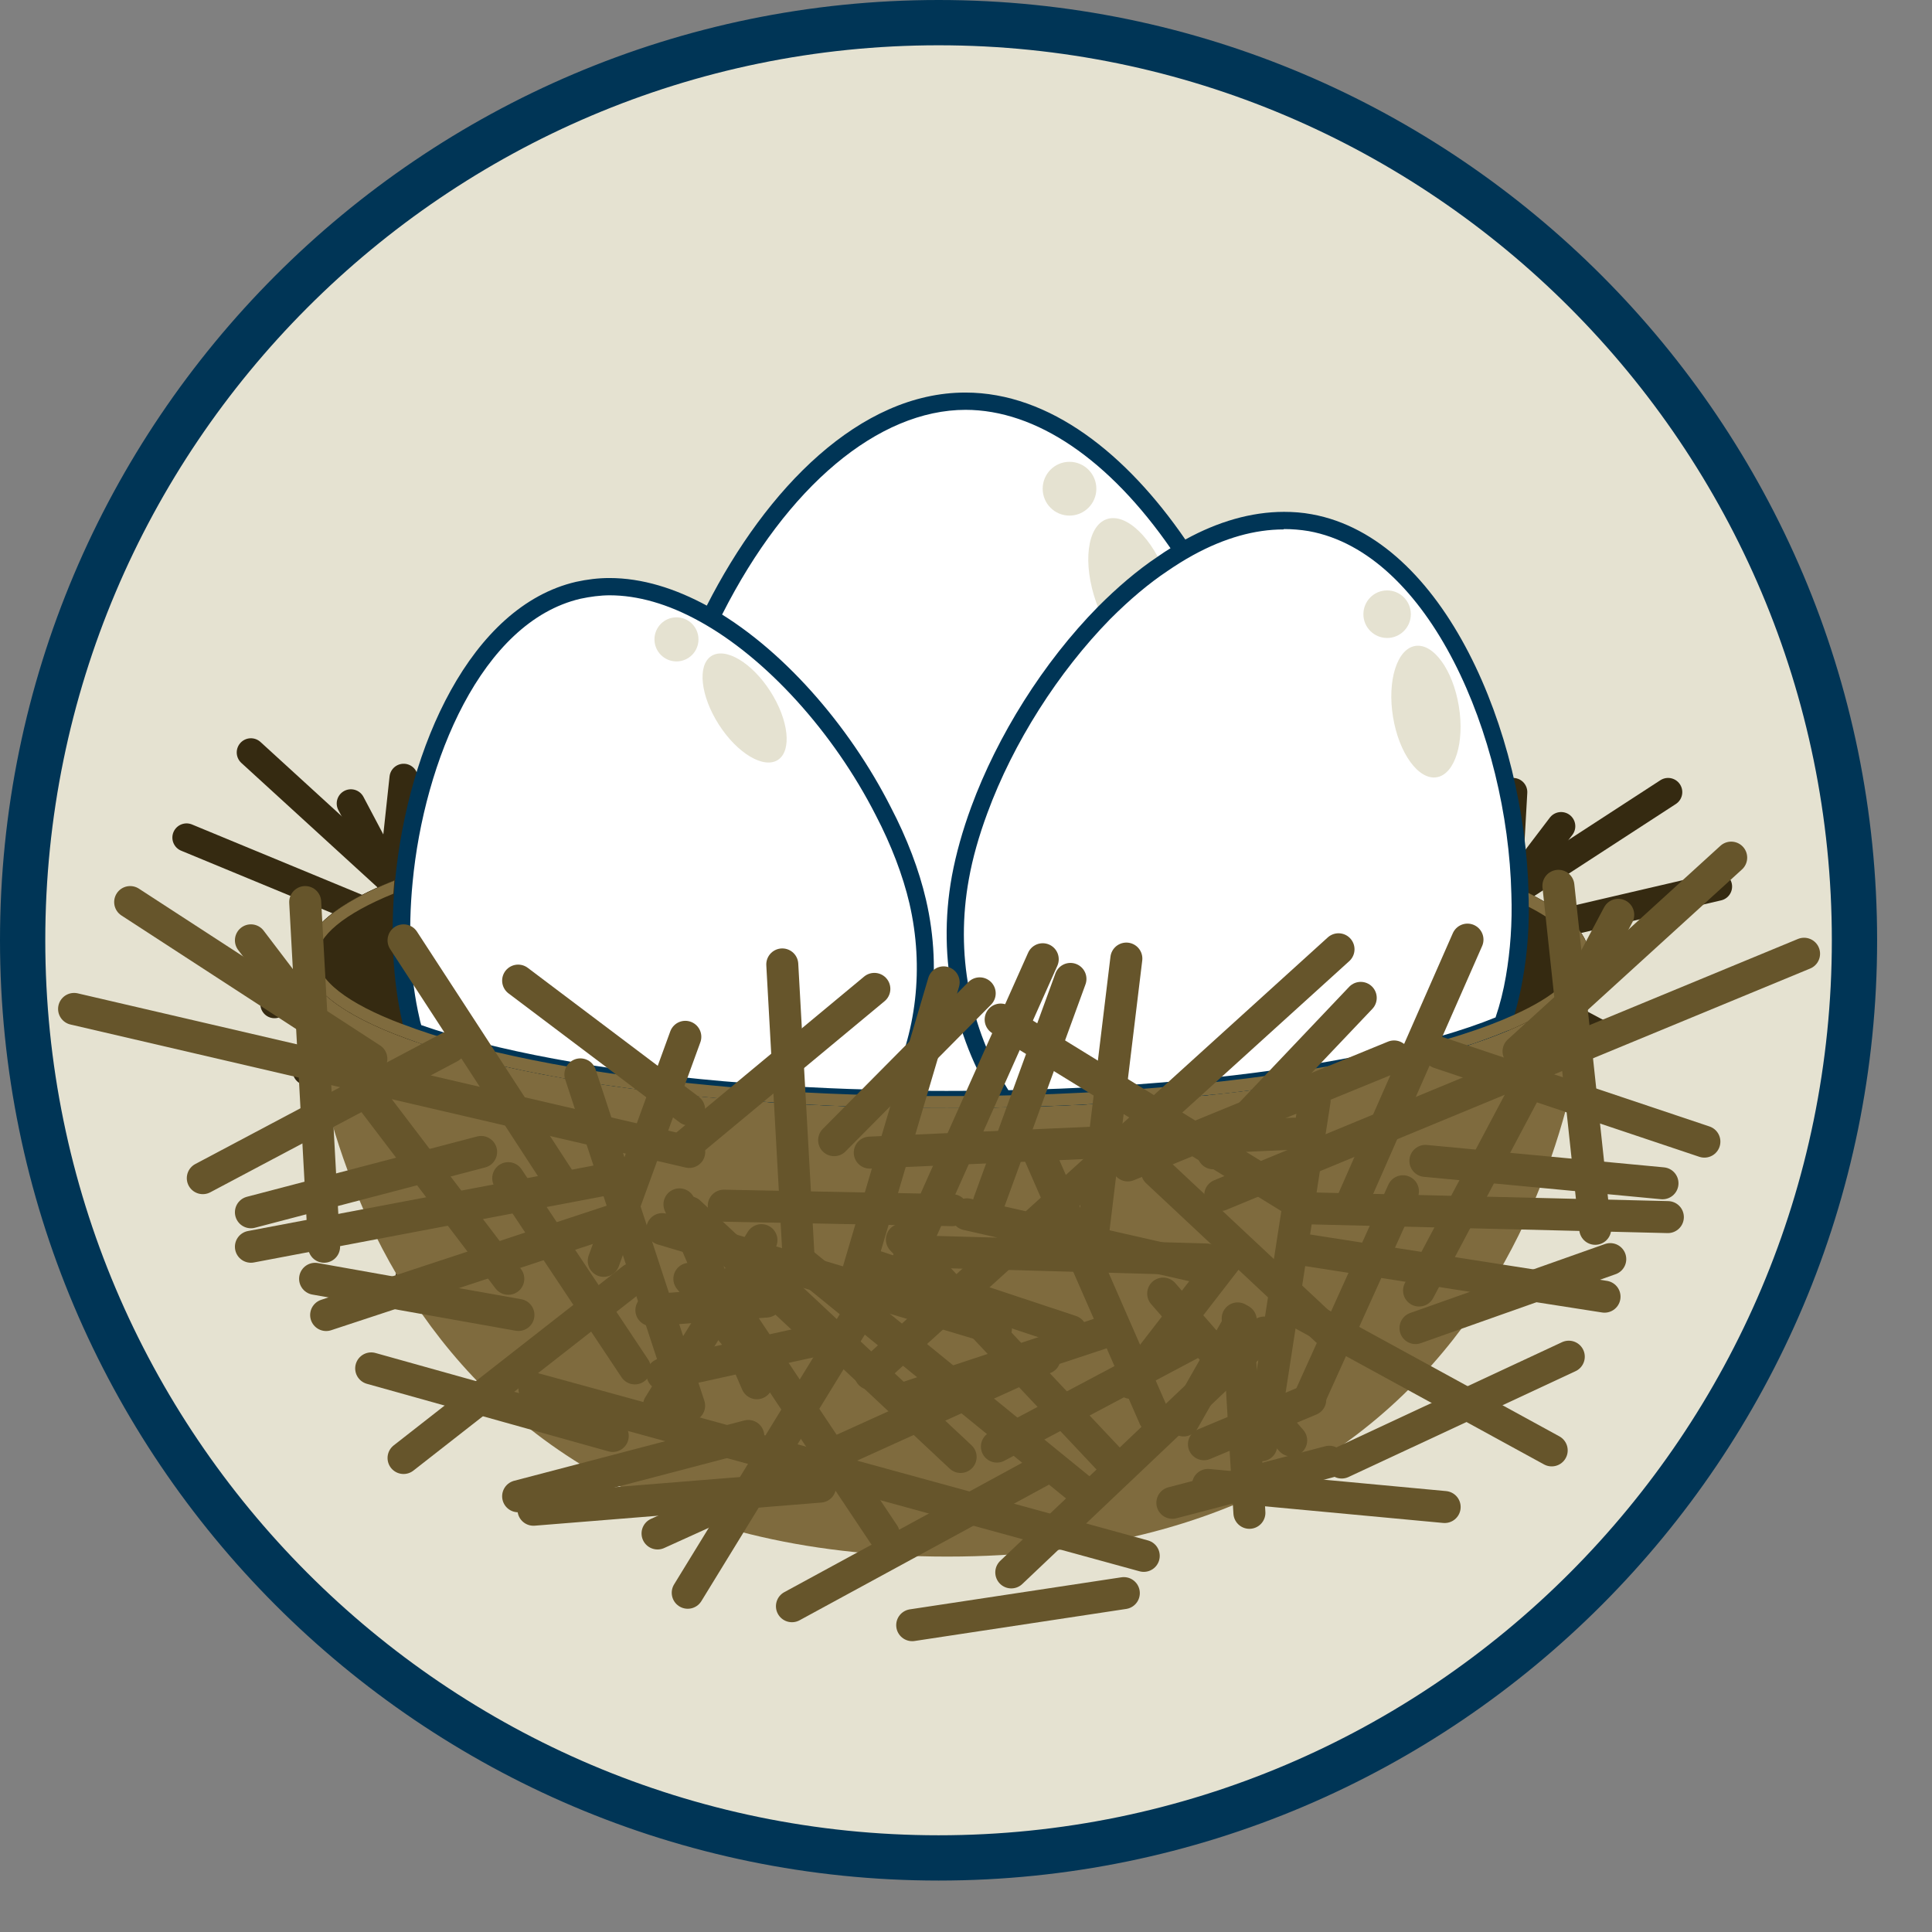 <svg width="32" height="32" viewBox="0 0 32 32" fill="none" xmlns="http://www.w3.org/2000/svg">
<rect x="0" y="0" width="32" height="32" fill="#808080" stroke="none"/>
<path d="M15.546 30.773C7.183 30.773 0.375 23.954 0.375 15.574C0.375 7.194 7.183 0.375 15.546 0.375C23.909 0.375 30.716 7.194 30.716 15.574C30.716 23.954 23.909 30.773 15.546 30.773Z" fill="#E5E2D1" stroke="#003556" stroke-width="0.75"/>
<path d="M27.629 13.12L24.09 15.42" stroke="#352A11" stroke-width="0.47" stroke-miterlimit="10" stroke-linecap="round"/>
<path d="M28.454 14.684L19.434 16.785" stroke="#352A11" stroke-width="0.47" stroke-miterlimit="10" stroke-linecap="round"/>
<path d="M25.062 13.12L24.777 18.172" stroke="#352A11" stroke-width="0.47" stroke-miterlimit="10" stroke-linecap="round"/>
<path d="M25.857 13.685L22.09 18.64" stroke="#352A11" stroke-width="0.47" stroke-miterlimit="10" stroke-linecap="round"/>
<path d="M26.57 17.167L22.945 15.249" stroke="#352A11" stroke-width="0.47" stroke-miterlimit="10" stroke-linecap="round"/>
<path d="M23.616 13.685L21.348 17.168" stroke="#352A11" stroke-width="0.47" stroke-miterlimit="10" stroke-linecap="round"/>
<path d="M23.614 21.271L20.258 18.64" stroke="#352A11" stroke-width="0.47" stroke-miterlimit="10" stroke-linecap="round"/>
<path d="M24.755 19.171L20.555 17.783" stroke="#352A11" stroke-width="0.47" stroke-miterlimit="10" stroke-linecap="round"/>
<path d="M25.854 18.172L20.555 17.167" stroke="#352A11" stroke-width="0.47" stroke-miterlimit="10" stroke-linecap="round"/>
<path d="M21.023 15.648L19.434 20.501" stroke="#352A11" stroke-width="0.47" stroke-miterlimit="10" stroke-linecap="round"/>
<path d="M24.088 19.953L20.555 20.947" stroke="#352A11" stroke-width="0.47" stroke-miterlimit="10" stroke-linecap="round"/>
<path d="M24.922 18.64L21.941 19.171" stroke="#352A11" stroke-width="0.47" stroke-miterlimit="10" stroke-linecap="round"/>
<path d="M22.088 17.167L20.23 19.953" stroke="#352A11" stroke-width="0.47" stroke-miterlimit="10" stroke-linecap="round"/>
<path d="M19.879 20.501L18.375 18.075" stroke="#352A11" stroke-width="0.47" stroke-miterlimit="10" stroke-linecap="round"/>
<path d="M25.854 17.669L22.48 16.785" stroke="#352A11" stroke-width="0.47" stroke-miterlimit="10" stroke-linecap="round"/>
<path d="M21.941 14.273L19.434 16.162" stroke="#352A11" stroke-width="0.47" stroke-miterlimit="10" stroke-linecap="round"/>
<path d="M19.433 17.67L17.695 19.285" stroke="#352A11" stroke-width="0.47" stroke-miterlimit="10" stroke-linecap="round"/>
<path d="M21.944 21.831L18.57 20.946" stroke="#352A11" stroke-width="0.47" stroke-miterlimit="10" stroke-linecap="round"/>
<path d="M19.435 18.64L18.375 19.953" stroke="#352A11" stroke-width="0.47" stroke-miterlimit="10" stroke-linecap="round"/>
<path d="M9.094 15.38L12.992 16.979" stroke="#352A11" stroke-width="0.47" stroke-miterlimit="10" stroke-linecap="round"/>
<path d="M9.902 13.81L16.763 20.039" stroke="#352A11" stroke-width="0.47" stroke-miterlimit="10" stroke-linecap="round"/>
<path d="M10.551 17.493L14.853 14.844" stroke="#352A11" stroke-width="0.47" stroke-miterlimit="10" stroke-linecap="round"/>
<path d="M10.559 16.517L16.776 16.796" stroke="#352A11" stroke-width="0.47" stroke-miterlimit="10" stroke-linecap="round"/>
<path d="M13.012 13.948L13.502 18.024" stroke="#352A11" stroke-width="0.47" stroke-miterlimit="10" stroke-linecap="round"/>
<path d="M11.836 18.36L15.99 18.24" stroke="#352A11" stroke-width="0.47" stroke-miterlimit="10" stroke-linecap="round"/>
<path d="M18.06 14.033L17.82 18.297" stroke="#352A11" stroke-width="0.47" stroke-miterlimit="10" stroke-linecap="round"/>
<path d="M15.691 14.296L16.951 18.543" stroke="#352A11" stroke-width="0.47" stroke-miterlimit="10" stroke-linecap="round"/>
<path d="M14.238 13.959L16.438 18.897" stroke="#352A11" stroke-width="0.47" stroke-miterlimit="10" stroke-linecap="round"/>
<path d="M14.926 19.377L19.815 17.916" stroke="#352A11" stroke-width="0.47" stroke-miterlimit="10" stroke-linecap="round"/>
<path d="M16.715 14.393L19.541 16.739" stroke="#352A11" stroke-width="0.47" stroke-miterlimit="10" stroke-linecap="round"/>
<path d="M15.16 14.461L17.297 16.613" stroke="#352A11" stroke-width="0.47" stroke-miterlimit="10" stroke-linecap="round"/>
<path d="M15.566 17.635L18.912 17.572" stroke="#352A11" stroke-width="0.47" stroke-miterlimit="10" stroke-linecap="round"/>
<path d="M19.564 17.55L18.43 20.176" stroke="#352A11" stroke-width="0.47" stroke-miterlimit="10" stroke-linecap="round"/>
<path d="M13.828 14.245L15.025 17.527" stroke="#352A11" stroke-width="0.47" stroke-miterlimit="10" stroke-linecap="round"/>
<path d="M13.277 19.405L16.258 20.392" stroke="#352A11" stroke-width="0.47" stroke-miterlimit="10" stroke-linecap="round"/>
<path d="M17.492 19.531L19.811 20.039" stroke="#352A11" stroke-width="0.47" stroke-miterlimit="10" stroke-linecap="round"/>
<path d="M19.477 15.095L20.673 18.377" stroke="#352A11" stroke-width="0.47" stroke-miterlimit="10" stroke-linecap="round"/>
<path d="M18.289 18.977L19.97 19.102" stroke="#352A11" stroke-width="0.47" stroke-miterlimit="10" stroke-linecap="round"/>
<path d="M21.706 22.024L17.5 21.688" stroke="#352A11" stroke-width="0.47" stroke-miterlimit="10" stroke-linecap="round"/>
<path d="M21.691 20.255L12.762 22.704" stroke="#352A11" stroke-width="0.47" stroke-miterlimit="10" stroke-linecap="round"/>
<path d="M19.453 23.246L16.809 18.936" stroke="#352A11" stroke-width="0.47" stroke-miterlimit="10" stroke-linecap="round"/>
<path d="M19.881 22.373L14.211 19.804" stroke="#352A11" stroke-width="0.47" stroke-miterlimit="10" stroke-linecap="round"/>
<path d="M18.854 18.971L16.574 22.385" stroke="#352A11" stroke-width="0.47" stroke-miterlimit="10" stroke-linecap="round"/>
<path d="M17.913 23.441L14.266 21.454" stroke="#352A11" stroke-width="0.47" stroke-miterlimit="10" stroke-linecap="round"/>
<path d="M14.315 16.761L12.605 20.672" stroke="#352A11" stroke-width="0.47" stroke-miterlimit="10" stroke-linecap="round"/>
<path d="M16.307 18.069L13.27 21.289" stroke="#352A11" stroke-width="0.47" stroke-miterlimit="10" stroke-linecap="round"/>
<path d="M17.751 18.423L13.562 21.831" stroke="#352A11" stroke-width="0.47" stroke-miterlimit="10" stroke-linecap="round"/>
<path d="M14.696 22.944L10.992 19.428" stroke="#352A11" stroke-width="0.47" stroke-miterlimit="10" stroke-linecap="round"/>
<path d="M15.354 17.692L11.77 18.508" stroke="#352A11" stroke-width="0.47" stroke-miterlimit="10" stroke-linecap="round"/>
<path d="M16.704 18.457L13.832 19.405" stroke="#352A11" stroke-width="0.47" stroke-miterlimit="10" stroke-linecap="round"/>
<path d="M14.909 21.1L11.957 19.53" stroke="#352A11" stroke-width="0.47" stroke-miterlimit="10" stroke-linecap="round"/>
<path d="M11.39 19.222L11.219 22.07" stroke="#352A11" stroke-width="0.47" stroke-miterlimit="10" stroke-linecap="round"/>
<path d="M17.993 18.862L15.445 21.249" stroke="#352A11" stroke-width="0.47" stroke-miterlimit="10" stroke-linecap="round"/>
<path d="M16.159 23.72L13.059 23.246" stroke="#352A11" stroke-width="0.47" stroke-miterlimit="10" stroke-linecap="round"/>
<path d="M12.336 21.922L10.039 21.329" stroke="#352A11" stroke-width="0.47" stroke-miterlimit="10" stroke-linecap="round"/>
<path d="M12.567 17.069L10.02 19.456" stroke="#352A11" stroke-width="0.47" stroke-miterlimit="10" stroke-linecap="round"/>
<path d="M11.876 21.065L10.32 20.415" stroke="#352A11" stroke-width="0.47" stroke-miterlimit="10" stroke-linecap="round"/>
<path d="M4.156 12.463L7.273 15.312" stroke="#352A11" stroke-width="0.47" stroke-miterlimit="10" stroke-linecap="round"/>
<path d="M3.09 13.873L11.649 17.413" stroke="#352A11" stroke-width="0.47" stroke-miterlimit="10" stroke-linecap="round"/>
<path d="M6.686 12.885L6.145 17.909" stroke="#352A11" stroke-width="0.47" stroke-miterlimit="10" stroke-linecap="round"/>
<path d="M5.812 13.308L8.724 18.817" stroke="#352A11" stroke-width="0.47" stroke-miterlimit="10" stroke-linecap="round"/>
<path d="M4.547 16.63L8.433 15.323" stroke="#352A11" stroke-width="0.47" stroke-miterlimit="10" stroke-linecap="round"/>
<path d="M8.02 13.673L9.695 17.481" stroke="#352A11" stroke-width="0.47" stroke-miterlimit="10" stroke-linecap="round"/>
<path d="M6.785 21.158L10.529 19.114" stroke="#352A11" stroke-width="0.47" stroke-miterlimit="10" stroke-linecap="round"/>
<path d="M6.012 18.902L10.377 18.217" stroke="#352A11" stroke-width="0.47" stroke-miterlimit="10" stroke-linecap="round"/>
<path d="M5.082 17.738L10.479 17.607" stroke="#352A11" stroke-width="0.47" stroke-miterlimit="10" stroke-linecap="round"/>
<path d="M10.258 16.031L11.044 21.083" stroke="#352A11" stroke-width="0.47" stroke-miterlimit="10" stroke-linecap="round"/>
<path d="M6.539 19.787L9.867 21.334" stroke="#352A11" stroke-width="0.47" stroke-miterlimit="10" stroke-linecap="round"/>
<path d="M5.93 18.355L8.79 19.366" stroke="#352A11" stroke-width="0.47" stroke-miterlimit="10" stroke-linecap="round"/>
<path d="M8.961 17.361L10.34 20.415" stroke="#352A11" stroke-width="0.47" stroke-miterlimit="10" stroke-linecap="round"/>
<path d="M10.605 21.009L12.486 18.857" stroke="#352A11" stroke-width="0.47" stroke-miterlimit="10" stroke-linecap="round"/>
<path d="M5.164 17.241L8.64 16.916" stroke="#352A11" stroke-width="0.47" stroke-miterlimit="10" stroke-linecap="round"/>
<path d="M9.582 14.524L11.748 16.802" stroke="#352A11" stroke-width="0.47" stroke-miterlimit="10" stroke-linecap="round"/>
<path d="M11.504 18.286L12.957 20.17" stroke="#352A11" stroke-width="0.47" stroke-miterlimit="10" stroke-linecap="round"/>
<path d="M8.355 21.986L11.832 21.66" stroke="#352A11" stroke-width="0.47" stroke-miterlimit="10" stroke-linecap="round"/>
<path d="M11.348 19.245L12.18 20.718" stroke="#352A11" stroke-width="0.47" stroke-miterlimit="10" stroke-linecap="round"/>
<path d="M26.325 15.854C26.325 14.472 21.561 13.359 15.686 13.359C9.811 13.359 5.047 14.478 5.047 15.854C5.047 17.23 5.924 25.782 15.686 25.782C25.448 25.782 26.325 17.23 26.325 15.854Z" fill="#7F6B3E"/>
<path d="M15.686 18.349C21.562 18.349 26.325 17.232 26.325 15.854C26.325 14.476 21.562 13.359 15.686 13.359C9.81 13.359 5.047 14.476 5.047 15.854C5.047 17.232 9.81 18.349 15.686 18.349Z" fill="#352A11"/>
<path d="M26.324 15.854C26.324 16.293 25.839 16.704 24.996 17.064H24.99C23.885 17.532 22.169 17.909 20.089 18.131C18.995 18.246 17.804 18.32 16.545 18.343C16.26 18.354 15.975 18.354 15.684 18.354C15.411 18.354 15.137 18.354 14.864 18.343C13.844 18.331 12.864 18.274 11.946 18.194C9.786 18.006 7.957 17.652 6.732 17.201C5.666 16.813 5.051 16.35 5.051 15.854C5.051 15.391 5.592 14.957 6.532 14.586C7.507 14.198 8.914 13.878 10.601 13.662C11.849 13.502 13.251 13.399 14.744 13.37C15.052 13.365 15.365 13.359 15.684 13.359C15.821 13.359 15.952 13.359 16.083 13.365C18.038 13.376 19.85 13.519 21.394 13.747C23.087 14.004 24.454 14.364 25.315 14.797C25.965 15.117 26.324 15.477 26.324 15.854Z" fill="#352A11"/>
<path d="M15.682 18.211C15.408 18.211 15.14 18.211 14.867 18.199C13.949 18.188 13.015 18.142 12.012 18.057C11.163 17.029 10.695 15.716 10.695 14.357C10.695 14.123 10.707 13.895 10.735 13.678C10.821 12.81 11.054 11.885 11.419 10.989C11.482 10.829 11.544 10.681 11.613 10.527L11.67 10.498L11.658 10.43C11.71 10.315 11.767 10.213 11.824 10.104C12.924 7.935 14.479 6.645 15.984 6.645C17.209 6.645 18.457 7.484 19.505 9.014C20.457 10.407 21.107 12.182 21.243 13.758C21.261 13.958 21.272 14.163 21.272 14.357C21.272 15.693 20.822 16.983 20.007 17.994C18.896 18.108 17.727 18.177 16.531 18.199C16.246 18.211 15.966 18.211 15.682 18.211Z" fill="white"/>
<path d="M15.989 6.788C17.163 6.788 18.371 7.61 19.397 9.094C20.32 10.447 20.976 12.24 21.107 13.77C21.124 13.992 21.135 14.187 21.135 14.358C21.135 15.642 20.713 16.881 19.939 17.857C18.85 17.966 17.705 18.034 16.531 18.057C16.252 18.069 15.967 18.069 15.682 18.069H15.67C15.402 18.069 15.14 18.069 14.867 18.057C13.972 18.046 13.066 18 12.091 17.92C11.288 16.927 10.849 15.665 10.849 14.358C10.849 14.13 10.861 13.907 10.889 13.69C10.975 12.839 11.208 11.926 11.567 11.047C11.624 10.91 11.675 10.773 11.738 10.636L11.852 10.579L11.824 10.447C11.869 10.356 11.915 10.265 11.966 10.168C13.037 8.055 14.548 6.788 15.995 6.788M15.989 6.502C14.246 6.502 12.696 8.084 11.704 10.036C11.636 10.162 11.573 10.287 11.51 10.419C11.51 10.419 11.522 10.419 11.51 10.425C11.431 10.596 11.362 10.767 11.294 10.938C10.923 11.846 10.684 12.788 10.598 13.661C10.57 13.901 10.559 14.135 10.559 14.358C10.559 15.831 11.083 17.172 11.943 18.194C12.861 18.274 13.841 18.331 14.861 18.343C15.135 18.354 15.408 18.354 15.682 18.354C15.972 18.354 16.257 18.354 16.542 18.343C17.802 18.32 18.992 18.246 20.087 18.131C20.919 17.121 21.42 15.802 21.42 14.358C21.42 14.158 21.409 13.953 21.392 13.747C21.255 12.177 20.599 10.356 19.631 8.934C18.662 7.524 17.391 6.502 15.989 6.502Z" fill="#003556"/>
<path d="M19.159 10.946C19.482 10.831 19.558 10.213 19.328 9.565C19.099 8.917 18.651 8.485 18.328 8.6C18.004 8.715 17.928 9.333 18.158 9.981C18.387 10.629 18.835 11.061 19.159 10.946Z" fill="#E5E2D1"/>
<path d="M17.714 8.54C17.959 8.54 18.159 8.341 18.159 8.095C18.159 7.849 17.959 7.649 17.714 7.649C17.468 7.649 17.27 7.849 17.27 8.095C17.27 8.341 17.468 8.54 17.714 8.54Z" fill="#E5E2D1"/>
<path d="M16.627 18.2C15.926 17.126 15.676 15.825 15.909 14.534C15.972 14.181 16.08 13.804 16.223 13.416C16.656 12.234 17.414 11.041 18.291 10.15C18.622 9.819 18.947 9.545 19.254 9.339C19.408 9.231 19.556 9.145 19.704 9.06C20.235 8.769 20.764 8.62 21.266 8.62C21.414 8.62 21.562 8.632 21.699 8.66C23.762 9.037 25.107 12.143 25.169 14.803C25.186 15.288 25.152 15.756 25.073 16.196C25.027 16.464 24.959 16.715 24.879 16.955C23.785 17.406 22.081 17.777 20.069 17.988C18.969 18.103 17.807 18.171 16.616 18.2H16.627Z" fill="white"/>
<path d="M21.267 8.763C21.403 8.763 21.54 8.774 21.677 8.797C23.671 9.157 24.971 12.194 25.033 14.809C25.05 15.283 25.016 15.745 24.942 16.173C24.902 16.407 24.845 16.636 24.771 16.852C23.683 17.292 22.019 17.646 20.064 17.852C18.987 17.966 17.859 18.034 16.702 18.057C16.058 17.024 15.824 15.791 16.047 14.563C16.109 14.215 16.212 13.85 16.354 13.467C16.782 12.303 17.528 11.132 18.389 10.253C18.714 9.928 19.027 9.665 19.335 9.459C19.46 9.374 19.591 9.288 19.768 9.191C20.281 8.911 20.782 8.769 21.261 8.769M21.267 8.478C20.72 8.478 20.167 8.643 19.637 8.934C19.483 9.02 19.329 9.111 19.175 9.22C18.833 9.448 18.503 9.733 18.189 10.047C17.278 10.972 16.52 12.188 16.087 13.364C15.944 13.753 15.836 14.135 15.767 14.506C15.511 15.905 15.83 17.275 16.548 18.343C17.808 18.32 18.998 18.245 20.093 18.131C22.173 17.909 23.888 17.532 24.994 17.064H24.999C25.096 16.795 25.17 16.51 25.221 16.219C25.301 15.779 25.335 15.3 25.318 14.797C25.256 12.137 23.928 8.917 21.728 8.518C21.574 8.489 21.42 8.478 21.267 8.478Z" fill="#003556"/>
<path d="M23.796 12.874C24.097 12.824 24.262 12.297 24.163 11.697C24.065 11.096 23.741 10.649 23.44 10.699C23.139 10.748 22.974 11.275 23.073 11.876C23.171 12.476 23.495 12.923 23.796 12.874Z" fill="#E5E2D1"/>
<path d="M22.975 10.567C23.192 10.567 23.368 10.391 23.368 10.173C23.368 9.956 23.192 9.779 22.975 9.779C22.758 9.779 22.582 9.956 22.582 10.173C22.582 10.391 22.758 10.567 22.975 10.567Z" fill="#E5E2D1"/>
<path d="M14.786 18.2C13.88 18.189 12.957 18.137 11.965 18.052C9.885 17.869 8.073 17.527 6.854 17.087C6.831 17.024 6.814 16.956 6.803 16.893C6.649 16.219 6.609 15.426 6.689 14.598C6.882 12.554 7.868 10.168 9.578 9.774C9.749 9.734 9.92 9.717 10.102 9.717C10.592 9.717 11.116 9.865 11.658 10.162C12.786 10.784 13.926 12.035 14.638 13.433C14.9 13.936 15.094 14.455 15.208 14.929C15.47 16.054 15.322 17.213 14.803 18.195L14.786 18.2Z" fill="white"/>
<path d="M10.094 9.86C10.561 9.86 11.063 10.002 11.581 10.288C12.687 10.893 13.804 12.126 14.505 13.502C14.761 13.993 14.955 14.501 15.063 14.963C15.308 16.025 15.183 17.116 14.71 18.052C13.838 18.041 12.943 17.989 11.986 17.909C9.957 17.732 8.185 17.401 6.977 16.979C6.965 16.939 6.954 16.899 6.948 16.864C6.795 16.208 6.755 15.426 6.834 14.615C7.022 12.617 7.974 10.299 9.615 9.917C9.775 9.883 9.94 9.86 10.105 9.86M10.094 9.574C9.906 9.574 9.724 9.597 9.541 9.637C7.797 10.042 6.755 12.372 6.544 14.587C6.464 15.42 6.504 16.236 6.663 16.927C6.686 17.019 6.709 17.11 6.743 17.201C7.968 17.652 9.798 18.006 11.957 18.195C12.875 18.275 13.855 18.332 14.875 18.343C15.428 17.35 15.622 16.128 15.337 14.901C15.223 14.41 15.023 13.884 14.755 13.371C14.072 12.023 12.943 10.71 11.718 10.037C11.182 9.745 10.635 9.574 10.094 9.574Z" fill="#003556"/>
<path d="M12.884 12.587C13.119 12.435 13.064 11.927 12.76 11.452C12.456 10.977 12.018 10.715 11.782 10.866C11.547 11.018 11.602 11.526 11.906 12.001C12.21 12.476 12.648 12.738 12.884 12.587Z" fill="#E5E2D1"/>
<path d="M11.205 10.955C11.406 10.955 11.569 10.792 11.569 10.59C11.569 10.388 11.406 10.225 11.205 10.225C11.003 10.225 10.84 10.388 10.84 10.59C10.84 10.792 11.003 10.955 11.205 10.955Z" fill="#E5E2D1"/>
<path d="M25.315 14.792C25.321 14.872 25.321 14.946 25.321 15.02C25.845 15.289 26.124 15.574 26.124 15.854C26.124 16.179 25.754 16.505 25.07 16.813C24.073 17.264 22.397 17.669 20.255 17.909C19.104 18.04 17.821 18.126 16.425 18.149C16.18 18.154 15.935 18.154 15.684 18.154C15.434 18.154 15.2 18.154 14.966 18.149C13.827 18.132 12.761 18.075 11.781 17.977C9.57 17.772 7.803 17.401 6.663 16.961H6.658C5.752 16.619 5.25 16.231 5.25 15.854C5.25 15.506 5.7 15.134 6.515 14.803C6.521 14.729 6.527 14.661 6.532 14.586C5.592 14.957 5.051 15.391 5.051 15.854C5.051 16.351 5.666 16.813 6.732 17.201C6.846 17.241 6.965 17.287 7.091 17.327C7.131 17.338 7.176 17.355 7.216 17.367C7.433 17.435 7.655 17.498 7.9 17.555C8.048 17.595 8.196 17.629 8.35 17.663C8.555 17.709 8.766 17.755 8.989 17.795C9.211 17.84 9.439 17.881 9.672 17.915C9.906 17.955 10.145 17.989 10.39 18.023C10.886 18.092 11.405 18.149 11.946 18.195C12.299 18.223 12.658 18.252 13.029 18.274C13.2 18.286 13.371 18.297 13.542 18.303C13.73 18.314 13.918 18.32 14.106 18.326C14.357 18.331 14.607 18.343 14.864 18.343C15.137 18.354 15.411 18.354 15.684 18.354C15.975 18.354 16.26 18.354 16.545 18.343C17.115 18.331 17.673 18.314 18.209 18.28C18.425 18.269 18.636 18.257 18.847 18.24C19.018 18.229 19.178 18.217 19.343 18.2C19.417 18.195 19.485 18.189 19.554 18.183C19.73 18.166 19.901 18.149 20.072 18.132H20.089C20.374 18.103 20.654 18.069 20.927 18.029C21.098 18.012 21.263 17.983 21.428 17.96C22.192 17.846 22.887 17.703 23.503 17.549C23.594 17.526 23.691 17.498 23.782 17.475C23.964 17.424 24.141 17.372 24.306 17.315C24.386 17.292 24.472 17.264 24.546 17.235C24.705 17.178 24.853 17.121 24.99 17.064H24.996C25.839 16.704 26.324 16.293 26.324 15.854C26.324 15.477 25.965 15.117 25.315 14.792Z" fill="#7F6B3E"/>
<path d="M2.156 14.941L6.151 17.538" stroke="#66552B" stroke-width="0.53" stroke-miterlimit="10" stroke-linecap="round"/>
<path d="M1.227 16.711L11.416 19.08" stroke="#66552B" stroke-width="0.53" stroke-miterlimit="10" stroke-linecap="round"/>
<path d="M5.055 14.941L5.368 20.65" stroke="#66552B" stroke-width="0.53" stroke-miterlimit="10" stroke-linecap="round"/>
<path d="M4.156 15.575L8.419 21.181" stroke="#66552B" stroke-width="0.53" stroke-miterlimit="10" stroke-linecap="round"/>
<path d="M3.359 19.514L7.451 17.344" stroke="#66552B" stroke-width="0.53" stroke-miterlimit="10" stroke-linecap="round"/>
<path d="M6.684 15.575L9.248 19.514" stroke="#66552B" stroke-width="0.53" stroke-miterlimit="10" stroke-linecap="round"/>
<path d="M6.684 24.149L10.479 21.181" stroke="#66552B" stroke-width="0.53" stroke-miterlimit="10" stroke-linecap="round"/>
<path d="M5.402 21.781L10.149 20.216" stroke="#66552B" stroke-width="0.53" stroke-miterlimit="10" stroke-linecap="round"/>
<path d="M4.156 20.65L10.151 19.514" stroke="#66552B" stroke-width="0.53" stroke-miterlimit="10" stroke-linecap="round"/>
<path d="M9.613 17.795L11.414 23.282" stroke="#66552B" stroke-width="0.53" stroke-miterlimit="10" stroke-linecap="round"/>
<path d="M6.148 22.665L10.149 23.784" stroke="#66552B" stroke-width="0.53" stroke-miterlimit="10" stroke-linecap="round"/>
<path d="M5.219 21.181L8.587 21.78" stroke="#66552B" stroke-width="0.53" stroke-miterlimit="10" stroke-linecap="round"/>
<path d="M8.418 19.514L10.515 22.665" stroke="#66552B" stroke-width="0.53" stroke-miterlimit="10" stroke-linecap="round"/>
<path d="M10.914 23.281L12.612 20.541" stroke="#66552B" stroke-width="0.53" stroke-miterlimit="10" stroke-linecap="round"/>
<path d="M4.156 20.079L7.969 19.08" stroke="#66552B" stroke-width="0.53" stroke-miterlimit="10" stroke-linecap="round"/>
<path d="M8.582 16.242L11.414 18.377" stroke="#66552B" stroke-width="0.53" stroke-miterlimit="10" stroke-linecap="round"/>
<path d="M11.418 20.079L13.378 21.911" stroke="#66552B" stroke-width="0.53" stroke-miterlimit="10" stroke-linecap="round"/>
<path d="M8.582 24.783L12.394 23.784" stroke="#66552B" stroke-width="0.53" stroke-miterlimit="10" stroke-linecap="round"/>
<path d="M11.418 21.181L12.615 22.665" stroke="#66552B" stroke-width="0.53" stroke-miterlimit="10" stroke-linecap="round"/>
<path d="M23.09 17.498L18.68 19.303" stroke="#66552B" stroke-width="0.53" stroke-miterlimit="10" stroke-linecap="round"/>
<path d="M22.17 15.723L14.414 22.756" stroke="#66552B" stroke-width="0.53" stroke-miterlimit="10" stroke-linecap="round"/>
<path d="M21.435 19.879L16.574 16.887" stroke="#66552B" stroke-width="0.53" stroke-miterlimit="10" stroke-linecap="round"/>
<path d="M21.433 18.777L14.406 19.091" stroke="#66552B" stroke-width="0.53" stroke-miterlimit="10" stroke-linecap="round"/>
<path d="M18.656 15.877L18.098 20.484" stroke="#66552B" stroke-width="0.53" stroke-miterlimit="10" stroke-linecap="round"/>
<path d="M19.983 20.861L15.293 20.73" stroke="#66552B" stroke-width="0.53" stroke-miterlimit="10" stroke-linecap="round"/>
<path d="M12.957 15.974L13.225 20.792" stroke="#66552B" stroke-width="0.53" stroke-miterlimit="10" stroke-linecap="round"/>
<path d="M15.63 16.271L14.211 21.067" stroke="#66552B" stroke-width="0.53" stroke-miterlimit="10" stroke-linecap="round"/>
<path d="M17.271 15.888L14.781 21.466" stroke="#66552B" stroke-width="0.53" stroke-miterlimit="10" stroke-linecap="round"/>
<path d="M16.496 22.008L10.969 20.358" stroke="#66552B" stroke-width="0.53" stroke-miterlimit="10" stroke-linecap="round"/>
<path d="M14.482 16.379L11.285 19.034" stroke="#66552B" stroke-width="0.53" stroke-miterlimit="10" stroke-linecap="round"/>
<path d="M16.227 16.453L13.816 18.885" stroke="#66552B" stroke-width="0.53" stroke-miterlimit="10" stroke-linecap="round"/>
<path d="M15.772 20.044L11.988 19.97" stroke="#66552B" stroke-width="0.53" stroke-miterlimit="10" stroke-linecap="round"/>
<path d="M11.254 19.948L12.536 22.911" stroke="#66552B" stroke-width="0.53" stroke-miterlimit="10" stroke-linecap="round"/>
<path d="M17.73 16.214L16.379 19.919" stroke="#66552B" stroke-width="0.53" stroke-miterlimit="10" stroke-linecap="round"/>
<path d="M18.36 22.043L14.992 23.156" stroke="#66552B" stroke-width="0.53" stroke-miterlimit="10" stroke-linecap="round"/>
<path d="M13.594 22.185L10.973 22.762" stroke="#66552B" stroke-width="0.53" stroke-miterlimit="10" stroke-linecap="round"/>
<path d="M11.351 17.173L10 20.884" stroke="#66552B" stroke-width="0.53" stroke-miterlimit="10" stroke-linecap="round"/>
<path d="M12.692 21.558L10.789 21.7" stroke="#66552B" stroke-width="0.53" stroke-miterlimit="10" stroke-linecap="round"/>
<path d="M8.836 25.006L13.583 24.623" stroke="#66552B" stroke-width="0.53" stroke-miterlimit="10" stroke-linecap="round"/>
<path d="M8.852 23.002L18.944 25.77" stroke="#66552B" stroke-width="0.53" stroke-miterlimit="10" stroke-linecap="round"/>
<path d="M11.391 26.381L14.377 21.512" stroke="#66552B" stroke-width="0.53" stroke-miterlimit="10" stroke-linecap="round"/>
<path d="M10.891 25.399L17.302 22.494" stroke="#66552B" stroke-width="0.53" stroke-miterlimit="10" stroke-linecap="round"/>
<path d="M12.062 21.552L14.638 25.411" stroke="#66552B" stroke-width="0.53" stroke-miterlimit="10" stroke-linecap="round"/>
<path d="M13.117 26.604L17.243 24.36" stroke="#66552B" stroke-width="0.53" stroke-miterlimit="10" stroke-linecap="round"/>
<path d="M17.188 19.057L19.119 23.475" stroke="#66552B" stroke-width="0.53" stroke-miterlimit="10" stroke-linecap="round"/>
<path d="M14.938 20.53L18.368 24.172" stroke="#66552B" stroke-width="0.53" stroke-miterlimit="10" stroke-linecap="round"/>
<path d="M13.305 20.935L18.04 24.789" stroke="#66552B" stroke-width="0.53" stroke-miterlimit="10" stroke-linecap="round"/>
<path d="M16.75 26.044L20.939 22.071" stroke="#66552B" stroke-width="0.53" stroke-miterlimit="10" stroke-linecap="round"/>
<path d="M16.016 20.113L20.062 21.032" stroke="#66552B" stroke-width="0.53" stroke-miterlimit="10" stroke-linecap="round"/>
<path d="M14.484 20.969L17.738 22.048" stroke="#66552B" stroke-width="0.53" stroke-miterlimit="10" stroke-linecap="round"/>
<path d="M16.512 23.96L19.857 22.185" stroke="#66552B" stroke-width="0.53" stroke-miterlimit="10" stroke-linecap="round"/>
<path d="M20.5 21.837L20.694 25.057" stroke="#66552B" stroke-width="0.53" stroke-miterlimit="10" stroke-linecap="round"/>
<path d="M13.027 21.432L15.911 24.132" stroke="#66552B" stroke-width="0.53" stroke-miterlimit="10" stroke-linecap="round"/>
<path d="M15.109 26.918L18.614 26.387" stroke="#66552B" stroke-width="0.53" stroke-miterlimit="10" stroke-linecap="round"/>
<path d="M19.418 24.891L22.017 24.211" stroke="#66552B" stroke-width="0.53" stroke-miterlimit="10" stroke-linecap="round"/>
<path d="M19.164 19.405L22.042 22.099" stroke="#66552B" stroke-width="0.53" stroke-miterlimit="10" stroke-linecap="round"/>
<path d="M19.941 23.921L21.702 23.184" stroke="#66552B" stroke-width="0.53" stroke-miterlimit="10" stroke-linecap="round"/>
<path d="M28.674 14.205L25.152 17.413" stroke="#66552B" stroke-width="0.53" stroke-miterlimit="10" stroke-linecap="round"/>
<path d="M29.881 15.797L20.211 19.794" stroke="#66552B" stroke-width="0.53" stroke-miterlimit="10" stroke-linecap="round"/>
<path d="M25.812 14.672L26.422 20.353" stroke="#66552B" stroke-width="0.53" stroke-miterlimit="10" stroke-linecap="round"/>
<path d="M26.803 15.152L23.504 21.375" stroke="#66552B" stroke-width="0.53" stroke-miterlimit="10" stroke-linecap="round"/>
<path d="M28.23 18.909L23.836 17.436" stroke="#66552B" stroke-width="0.53" stroke-miterlimit="10" stroke-linecap="round"/>
<path d="M24.306 15.563L22.414 19.867" stroke="#66552B" stroke-width="0.53" stroke-miterlimit="10" stroke-linecap="round"/>
<path d="M25.701 24.023L21.473 21.711" stroke="#66552B" stroke-width="0.53" stroke-miterlimit="10" stroke-linecap="round"/>
<path d="M26.576 21.477L21.641 20.706" stroke="#66552B" stroke-width="0.53" stroke-miterlimit="10" stroke-linecap="round"/>
<path d="M27.625 20.159L21.527 20.01" stroke="#66552B" stroke-width="0.53" stroke-miterlimit="10" stroke-linecap="round"/>
<path d="M21.774 18.23L20.891 23.938" stroke="#66552B" stroke-width="0.53" stroke-miterlimit="10" stroke-linecap="round"/>
<path d="M25.984 22.471L22.223 24.224" stroke="#66552B" stroke-width="0.53" stroke-miterlimit="10" stroke-linecap="round"/>
<path d="M26.671 20.855L23.445 21.997" stroke="#66552B" stroke-width="0.53" stroke-miterlimit="10" stroke-linecap="round"/>
<path d="M23.237 19.731L21.676 23.185" stroke="#66552B" stroke-width="0.53" stroke-miterlimit="10" stroke-linecap="round"/>
<path d="M21.386 23.858L19.266 21.426" stroke="#66552B" stroke-width="0.53" stroke-miterlimit="10" stroke-linecap="round"/>
<path d="M27.536 19.599L23.609 19.228" stroke="#66552B" stroke-width="0.53" stroke-miterlimit="10" stroke-linecap="round"/>
<path d="M22.538 16.528L20.094 19.102" stroke="#66552B" stroke-width="0.53" stroke-miterlimit="10" stroke-linecap="round"/>
<path d="M20.372 20.781L18.73 22.905" stroke="#66552B" stroke-width="0.53" stroke-miterlimit="10" stroke-linecap="round"/>
<path d="M23.928 24.961L20.008 24.595" stroke="#66552B" stroke-width="0.53" stroke-miterlimit="10" stroke-linecap="round"/>
<path d="M20.551 21.866L19.605 23.527" stroke="#66552B" stroke-width="0.53" stroke-miterlimit="10" stroke-linecap="round"/>
</svg>
